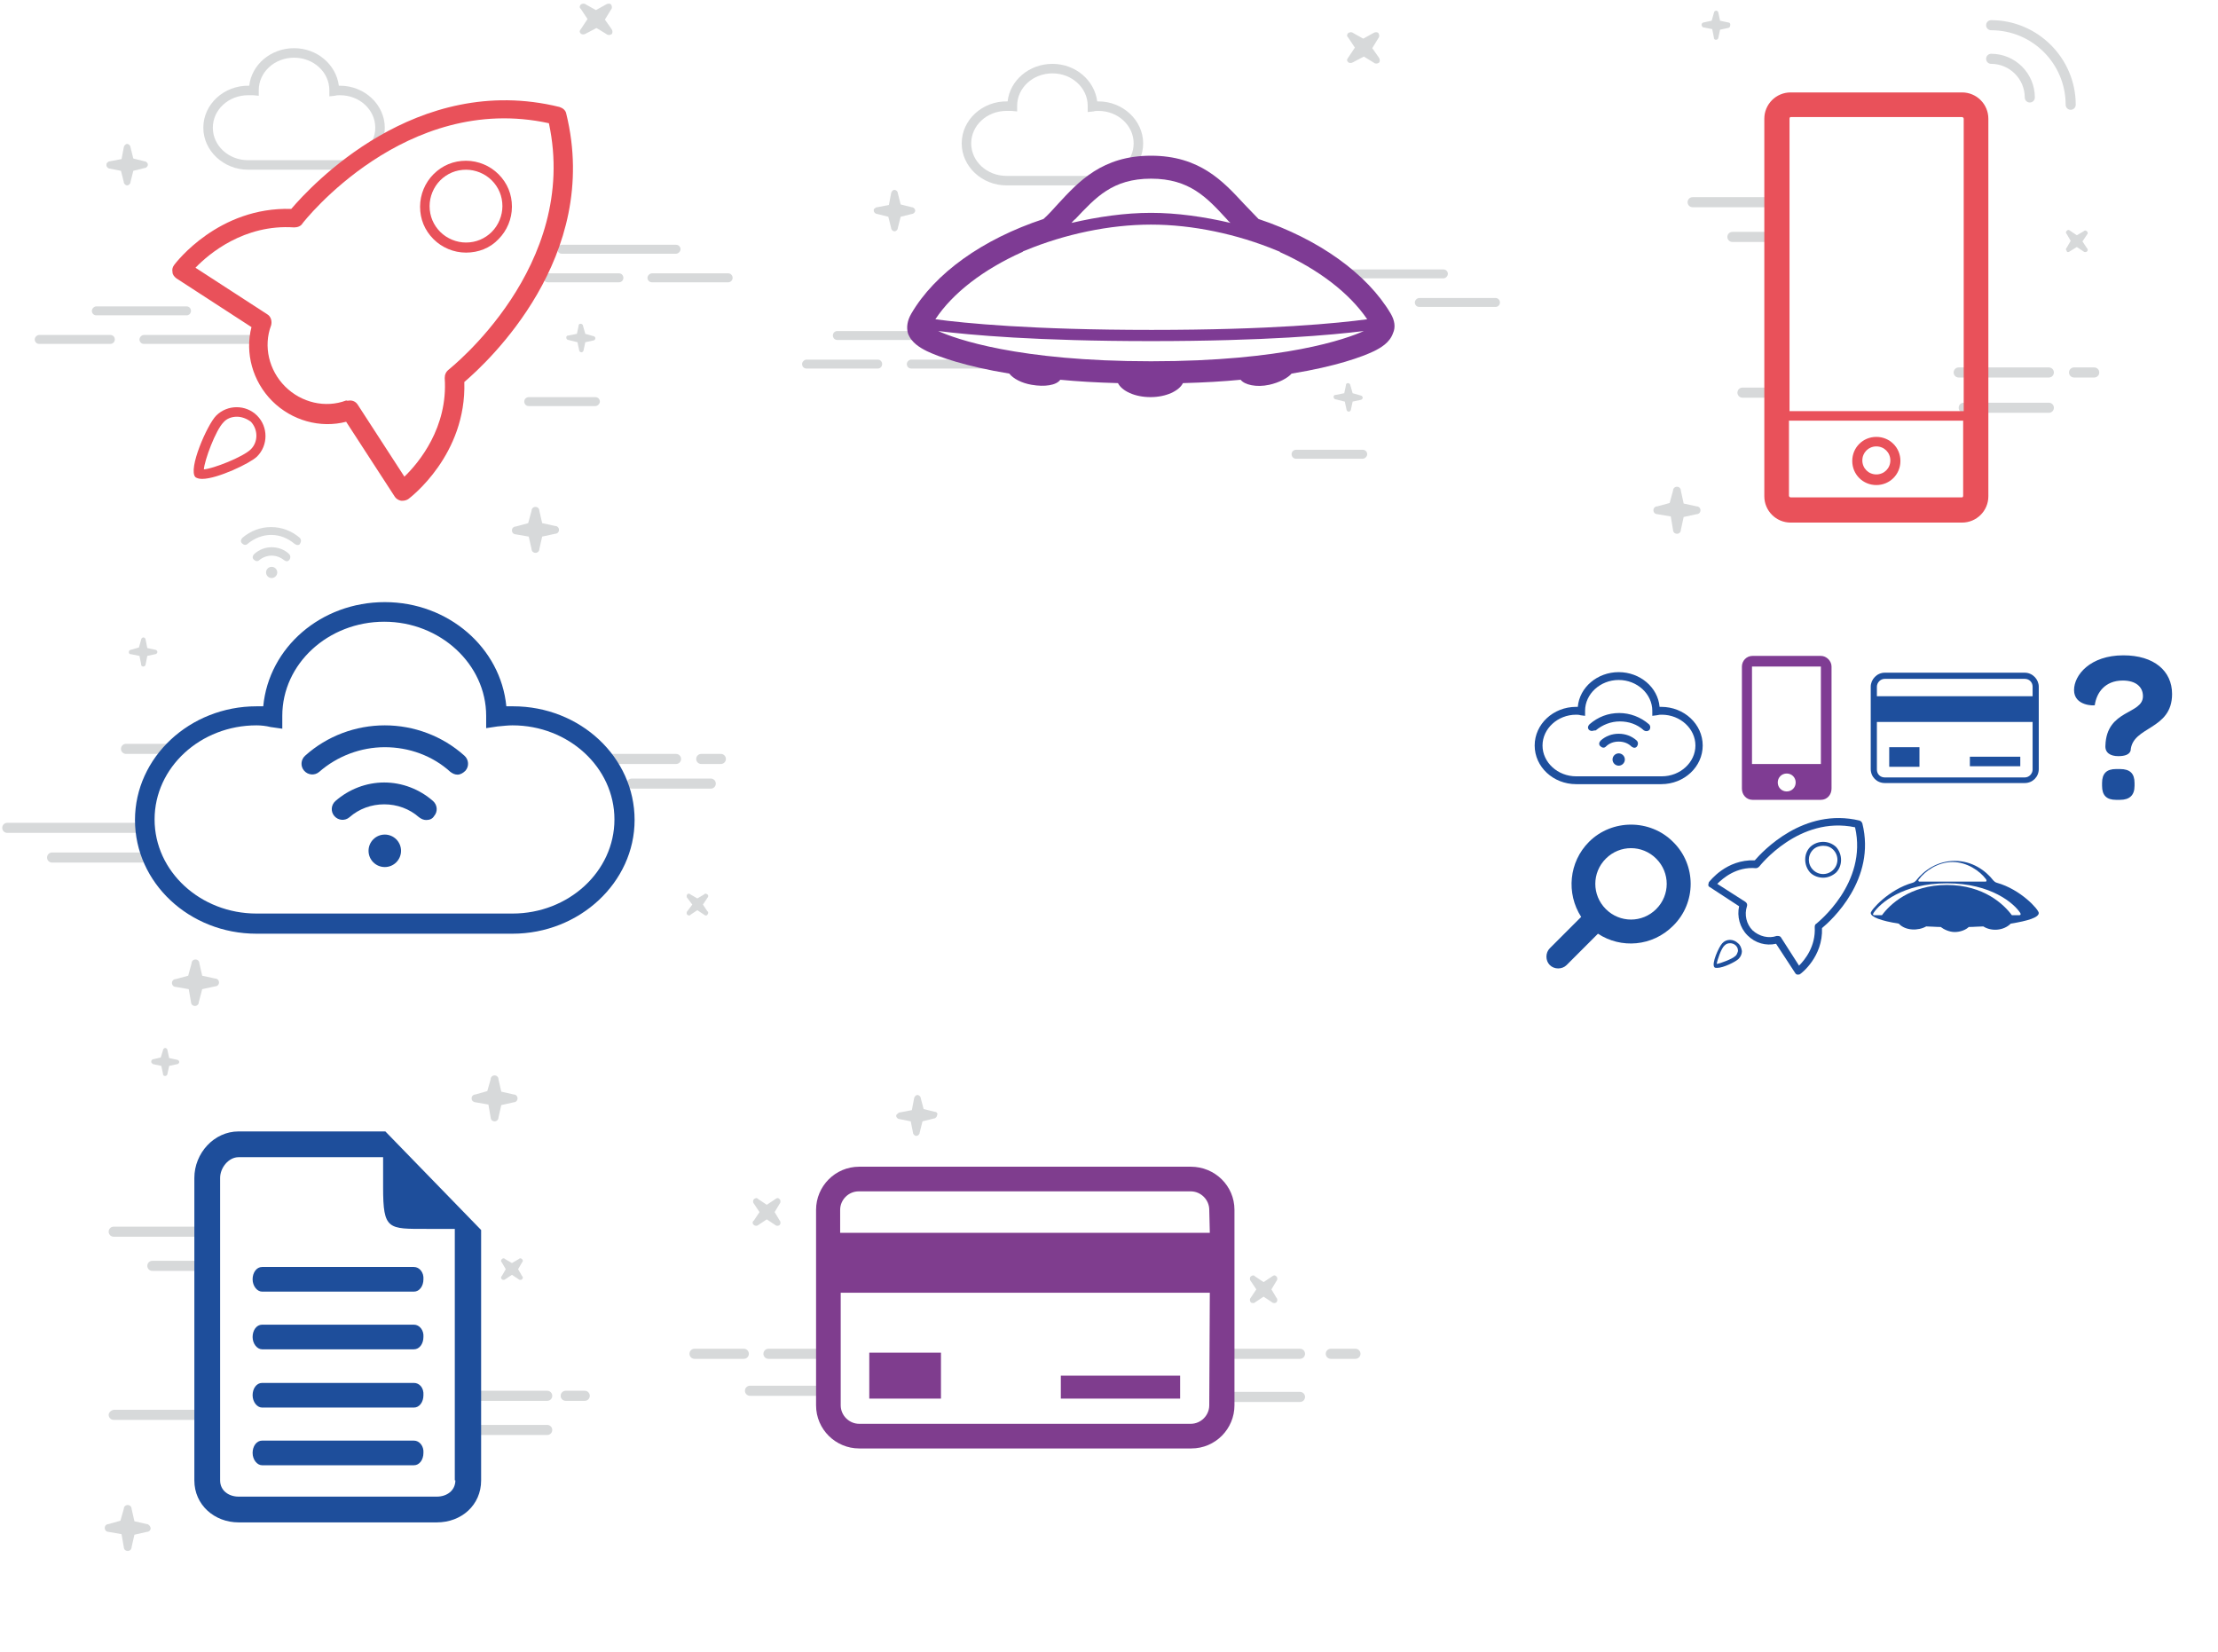 <?xml version="1.0" encoding="utf-8"?><svg width="396" height="295" viewBox="0 0 396 295" xmlns="http://www.w3.org/2000/svg" xmlns:xlink="http://www.w3.org/1999/xlink"><svg id="bills" viewBox="0 0 122 115" width="122" height="115" y="180" xmlns="http://www.w3.org/2000/svg"><style>.ast0{fill:#d7d9da}.ast1{fill:#1e4e9b}</style><path class="ast0" d="M19.4 72.6c0 .5.4.9.9.9h14.6c.5 0 .9-.4.9-.9s-.4-.9-.9-.9H20.3c-.5.1-.9.5-.9.9zM35.8 39.9c0-.5-.4-.9-.9-.9H20.3c-.5 0-.9.4-.9.9s.4.9.9.9h14.6c.5 0 .9-.4.9-.9zM27.2 45.1c-.5 0-.9.4-.9.9s.4.9.9.9h8.6c.5 0 .9-.4.9-.9s-.4-.9-.9-.9h-8.6zM97.7 74.4H83.1c-.5 0-.9.4-.9.9s.4.9.9.9h14.6c.5 0 .9-.4.9-.9s-.4-.9-.9-.9zM97.7 68.3H82.2c-.5 0-.9.4-.9.9s.4.9.9.9h15.5c.5 0 .9-.4.9-.9s-.4-.9-.9-.9zM104.4 68.3H101c-.5 0-.9.4-.9.9s.4.9.9.9h3.4c.5 0 .9-.4.9-.9s-.4-.9-.9-.9zM90.2 44.8c-.2-.2-.4-.2-.6 0s-.2.4 0 .6l.7 1.2-.7 1.2c-.2.2-.2.4 0 .6.1.1.2.1.3.1.1 0 .2 0 .3-.1l1.2-.8 1.2.8c.1.1.2.1.3.1.1 0 .2 0 .3-.1.2-.2.2-.4 0-.6l-.7-1.2.7-1.2c.2-.2.2-.4 0-.6-.2-.2-.4-.2-.6 0l-1.2.7-1.2-.7zM26.2 92.1l-2.2-.5-.5-2.2c0-.4-.3-.7-.7-.7-.4 0-.7.3-.7.7l-.6 2.1-2.1.6c-.4 0-.7.3-.7.7 0 .2.1.4.2.5s.3.2.5.2l2.3.4.4 2.3c0 .2.1.4.2.5s.3.2.5.2c.4 0 .7-.3.7-.7L24 94l2.2-.5c.4 0 .7-.3.7-.7-.1-.4-.4-.7-.7-.7zM27.4 10l1.4.3.3 1.4c0 .1 0 .2.1.3s.2.1.3.1c.2 0 .4-.2.4-.4l.3-1.4 1.4-.3c.2 0 .4-.2.4-.4s-.2-.4-.4-.4l-1.4-.3-.3-1.4c0-.2-.2-.4-.4-.4s-.4.2-.4.4l-.4 1.3-1.3.3c-.2 0-.4.2-.4.4 0 .1 0 .2.1.3.1.1.2.2.3.2zM84.9 16.8l2.3.4.4 2.3c0 .2.1.4.2.5s.3.2.5.2c.4 0 .7-.3.7-.7l.5-2.2 2.2-.5c.4 0 .7-.3.7-.7 0-.4-.3-.7-.7-.7l-2.2-.5-.5-2.2c0-.4-.3-.7-.7-.7s-.7.3-.7.7l-.6 2.1-2.1.6c-.4 0-.7.3-.7.7 0 .2.1.4.2.5.2.1.3.2.5.2z"/><path class="ast1" d="M68.8 22H42.6c-4.4 0-7.9 3.9-7.9 8.3v54c0 4.4 3.6 7.5 7.9 7.5H78c4.4 0 7.9-3.1 7.9-7.5V39.6L68.8 22zm12.5 62.3c0 1.8-1.5 2.9-3.3 2.9H42.6c-1.8 0-3.3-1.1-3.3-2.9v-54c0-1.8 1.5-3.7 3.3-3.7h25.8V32c0 7.6.9 7.4 7.8 7.4h5v44.9h.1z"/><path class="ast1" d="M73.9 66.9H46.8c-1 0-1.7 1-1.7 2.2s.8 2.2 1.7 2.2h27.1c1 0 1.7-1 1.7-2.2.1-1.3-.7-2.2-1.7-2.2zm0-10.4H46.8c-1 0-1.7 1-1.7 2.2s.8 2.2 1.7 2.2h27.1c1 0 1.7-1 1.7-2.2.1-1.2-.7-2.2-1.7-2.2zm0 20.7H46.8c-1 0-1.7 1-1.7 2.2s.8 2.2 1.7 2.2h27.1c1 0 1.7-1 1.7-2.2.1-1.2-.7-2.2-1.7-2.2zm0-31H46.8c-1 0-1.7 1-1.7 2.2s.8 2.2 1.7 2.2h27.1c1 0 1.7-1 1.7-2.2.1-1.2-.7-2.2-1.7-2.2z"/></svg><svg id="fast_small" viewBox="0 0 30 30" width="30" height="30" x="274" y="115" xmlns="http://www.w3.org/2000/svg"><style>.bst0{fill:#1e4f9d}</style><path class="bst0" d="M17.8 18.5c-.2 0-.3-.1-.5-.2-.6-.6-1.4-.9-2.3-.9s-1.7.3-2.3.9c-.3.3-.7.2-1-.1-.3-.3-.2-.7.1-1 .9-.8 2-1.2 3.2-1.2s2.3.4 3.2 1.2c.3.3.3.7.1 1-.1.2-.3.3-.5.3zm-7.6-3c-.2 0-.4-.1-.5-.2-.3-.3-.2-.7.1-1 1.5-1.3 3.3-2 5.3-2 1.9 0 3.8.7 5.3 2 .3.3.3.7.1 1-.3.3-.7.3-1 .1-1.2-1.1-2.7-1.6-4.3-1.6s-3.1.6-4.3 1.6c-.4 0-.5.1-.7.1zm5.9 5.1c0 .6-.5 1.1-1.1 1.1s-1.1-.5-1.1-1.1.5-1.1 1.1-1.1 1.1.5 1.1 1.1m6.5 4.4H7.4C3.3 25 0 21.9 0 18.1s3.3-6.9 7.4-6.9h.3C8 7.7 11.2 5 15 5s7 2.7 7.3 6.2h.3c4.1 0 7.4 3.1 7.4 6.9S26.7 25 22.6 25zM7.4 12.6c-3.3 0-6 2.5-6 5.5s2.7 5.5 6 5.5h15.3c3.3 0 6-2.5 6-5.5s-2.7-5.5-6-5.5c-.3 0-.5 0-.9.1l-.8.1v-.9c0-3-2.7-5.5-6-5.5s-6 2.5-6 5.5v.9l-.8-.1c-.3-.1-.6-.1-.8-.1z"/></svg><svg id="faster" viewBox="0 0 137 90" width="137" height="90" xmlns="http://www.w3.org/2000/svg"><style>.cst0{opacity:.2}.cst1{fill:#394348}.st2{fill:none;stroke:#394348;stroke-width:2;stroke-linecap:round;stroke-miterlimit:10}.cst3{fill:#e9515a}</style><g class="cst0"><path class="cst1" d="M120.7 45.3h-20.4c-.5 0-.8-.4-.8-.8s.4-.8.8-.8h20.4c.5 0 .8.4.8.8s-.4.8-.8.8z"/></g><g class="cst0"><path class="cst1" d="M110.5 50.4H97.8c-.5 0-.8-.4-.8-.8s.4-.8.8-.8h12.7c.5 0 .8.4.8.8s-.3.8-.8.8z"/></g><g class="cst0"><path class="cst1" d="M130 50.4h-13.6c-.5 0-.8-.4-.8-.8s.4-.8.8-.8H130c.5 0 .8.4.8.8s-.3.8-.8.8z"/></g><g class="cst0"><path class="cst1" d="M19.7 61.4H7c-.5 0-.8-.4-.8-.8s.4-.8.8-.8h12.7c.5 0 .8.4.8.8s-.3.8-.8.8z"/></g><g class="cst0"><path class="cst1" d="M46 61.4H25.7c-.5 0-.8-.4-.8-.8s.4-.8.8-.8H46c.5 0 .8.4.8.8s-.3.8-.8.8z"/></g><g class="cst0"><path class="cst1" d="M33.3 56.3H17.2c-.5 0-.8-.4-.8-.8s.4-.8.8-.8h16.1c.5 0 .8.4.8.8s-.3.8-.8.8z"/></g><g id="cXMLID_9_" class="cst0"><path class="cst1" d="M60.7 30.3H44.3c-4.4 0-8-3.4-8-7.5 0-4.2 3.7-7.6 8.2-7.5.4-3.7 3.8-6.7 8-6.7 4.1 0 7.5 2.9 8 6.7h.2c4.4 0 8 3.4 8 7.5s-3.6 7.5-8 7.5zM44.3 17c-3.5 0-6.3 2.6-6.3 5.8s2.8 5.8 6.3 5.8h16.4c3.5 0 6.3-2.6 6.3-5.8S64.2 17 60.7 17c-.3 0-.6 0-.9.1l-1 .1v-1.1c0-3.2-2.8-5.8-6.3-5.8s-6.3 2.6-6.3 5.8v1l-1-.1h-.9z"/></g><path class="cst3" d="M71.9 89.4h-.3c-.5-.1-.9-.4-1.1-.7l-8.7-13.4c-4.6 1.2-9.7-.2-13.2-3.7s-4.9-8.6-3.7-13.2l-13.4-8.7c-.4-.3-.7-.7-.7-1.1-.1-.5 0-.9.3-1.3S39 36.9 52 37.3c3.5-4.1 22.3-24.5 47.9-18.2.6.2 1.1.6 1.2 1.2 6.3 25.6-14.1 44.4-18.2 47.9.4 13-9.6 20.6-10 20.9-.3.2-.7.3-1 .3zm-9.4-17.9c.6 0 1.1.3 1.4.8l8.3 12.8c2.6-2.5 7.8-8.8 7.2-17.6 0-.6.2-1.1.7-1.5.2-.2 23.4-18.4 17.9-44-25.6-5.6-43.8 17.6-44 17.9-.3.5-.9.7-1.5.7-8.9-.6-15.2 4.7-17.6 7.2l12.8 8.3c.7.4.9 1.3.7 2-1.4 3.7-.4 8 2.5 10.9 2.9 2.9 7.2 3.9 10.9 2.5.3.1.5 0 .7 0z" id="cXMLID_13_"/><path class="cst3" d="M36.1 85.5c-.5 0-.9-.1-1.2-.3-1.4-1.4 2.1-9.4 3.7-11 2-2 5.3-2 7.3 0s2 5.3 0 7.3c-1.2 1.2-7.1 4-9.8 4zm6.2-11.1c-.9 0-1.8.3-2.4 1-1.4 1.4-3.4 6.8-3.5 8.4 1.6-.1 7-2.2 8.4-3.6 1.3-1.3 1.3-3.5 0-4.9-.8-.6-1.7-.9-2.5-.9zm-6.4 9.4z" id="cXMLID_12_"/><path class="cst3" d="M83.2 45.1c-2.2 0-4.3-.9-5.8-2.4-1.6-1.6-2.4-3.6-2.4-5.8 0-2.2.9-4.3 2.4-5.8 1.6-1.6 3.6-2.4 5.8-2.4 2.2 0 4.3.9 5.8 2.4 1.6 1.6 2.4 3.6 2.4 5.8 0 2.2-.9 4.3-2.4 5.8-1.5 1.6-3.6 2.4-5.8 2.4zm0-14.8c-1.8 0-3.4.7-4.6 1.9-1.2 1.2-1.9 2.9-1.9 4.6 0 1.8.7 3.4 1.9 4.6 1.2 1.2 2.9 1.9 4.6 1.9 1.8 0 3.4-.7 4.6-1.9 1.2-1.2 1.9-2.9 1.9-4.6 0-1.8-.7-3.4-1.9-4.6-1.2-1.2-2.9-1.9-4.6-1.9z" id="cXMLID_11_"/><g class="cst0"><path class="cst1" d="M106.3 72.5H94.4c-.5 0-.8-.4-.8-.8 0-.5.4-.8.8-.8h11.9c.5 0 .8.4.8.8s-.4.8-.8.8z"/></g><g class="cst0"><path class="cst1" d="M106.5 5l1.8 1.1c.2.2.6.2.9 0 .2-.2.2-.6 0-.9L108 3.5l1.1-1.8c.2-.2.2-.6 0-.9-.2-.2-.6-.2-.9 0l-1.8 1-1.8-1c-.2-.2-.6-.2-.9 0-.1.1-.2.3-.2.4 0 .2.1.3.2.4l1.2 1.8-1.2 1.8c-.1.1-.2.3-.2.4 0 .2.1.3.2.4.2.2.6.2.9 0l1.9-1z"/></g><g class="cst0"><path class="cst1" d="M21.6 30.5l.5 2c0 .3.3.6.6.6s.6-.3.6-.6l.5-2 2-.5c.3 0 .6-.3.6-.6s-.3-.6-.6-.6l-2-.5-.5-2c0-.3-.3-.6-.6-.6-.2 0-.3.1-.4.2-.1.1-.2.3-.2.4l-.4 2.1-2.1.4c-.2 0-.3.1-.4.2-.2.1-.2.3-.2.5 0 .3.3.6.6.6l2 .4z"/></g><g class="cst0"><path class="cst1" d="M103.1 61.1l.3 1.4c0 .2.2.4.4.4s.4-.2.4-.4l.3-1.4 1.4-.3c.2 0 .4-.2.4-.4s-.2-.4-.4-.4l-1.4-.4-.4-1.4c0-.2-.2-.4-.4-.4-.1 0-.2 0-.3.1-.1.1-.1.2-.1.3l-.3 1.4-1.5.3c-.1 0-.2 0-.3.1s-.1.2-.1.3c0 .2.2.4.4.4l1.6.4z"/></g></svg><svg id="faster_small" viewBox="0 0 30 30" width="30" height="30" x="304" y="145" xmlns="http://www.w3.org/2000/svg"><style>.dst0{fill:#1e4f9d}</style><path class="dst0" d="M28.5 2c-.1-.2-.2-.4-.5-.5C18-.9 10.7 7 9.3 8.6c-5.1-.2-8 3.7-8.2 3.9 0 .1-.1.3-.1.5s.1.3.3.4l5.2 3.4c-.4 1.8.1 3.8 1.5 5.2s3.3 1.9 5.1 1.5l3.4 5.2c.1.2.3.3.4.3h.1c.1 0 .3 0 .4-.1.2-.1 4.1-3.1 3.9-8.2C23 19.3 31 12 28.5 2zm-8.2 17.9c-.2.1-.3.3-.3.6.2 3.5-1.8 5.9-2.8 6.9l-3.2-5c-.1-.2-.3-.3-.6-.3h-.2c-1.4.5-3.1.1-4.3-1-1.1-1.1-1.5-2.8-1-4.3.1-.3 0-.6-.3-.8l-5-3.2c1-1 3.4-3.1 6.9-2.8.2 0 .4-.1.6-.3.1-.1 7.1-9.1 17.1-7 2.3 10-6.8 17.1-6.9 17.2zm-14 3.5c-.8-.8-2.1-.8-2.8 0-.6.6-2 3.7-1.4 4.3.1.1.2.1.5.1 1.1 0 3.3-1.1 3.8-1.6.4-.4.6-.9.6-1.4-.1-.6-.3-1.1-.7-1.4zm-.5 2.3c-.5.5-2.6 1.3-3.3 1.4.1-.7.8-2.8 1.4-3.3.3-.3.6-.4 1-.4.3 0 .7.1 1 .4s.4.6.4 1c-.1.3-.2.7-.5.9zM19.2 6.2c-1.2 1.2-1.2 3.3 0 4.6.6.6 1.5.9 2.3.9s1.6-.3 2.3-.9c1.2-1.2 1.2-3.3 0-4.6-1.3-1.2-3.3-1.2-4.6 0zm4.1 4.1c-1 1-2.6 1-3.6 0s-1-2.6 0-3.6c.5-.5 1.2-.7 1.8-.7.7 0 1.3.2 1.8.7 1 1 1 2.6 0 3.6z"/></svg><svg id="fibre" viewBox="0 0 137 90" width="137" height="90" y="90" xmlns="http://www.w3.org/2000/svg"><style>.est0{fill:#d7d9da}.est1{fill:#1e4e9b}</style><path class="est0" d="M22.6 43.7h7M29.6 44.6h-7.1c-.5 0-.9-.4-.9-.9s.4-.9.9-.9h7.1c.5 0 .9.4.9.9s-.4.9-.9.9zM26.1 57.8H1.3M26.1 58.7H1.3c-.5 0-.9-.4-.9-.9s.4-.9.9-.9h24.8c.5 0 .9.4.9.9s-.4.9-.9.9zM128.7 45.5h-3.6M128.7 46.4h-3.5c-.5 0-.9-.4-.9-.9s.4-.9.9-.9h3.5c.5 0 .9.4.9.9s-.4.9-.9.9zM9.3 63.1h16.8M26.1 64H9.3c-.5 0-.9-.4-.9-.9s.4-.9.9-.9h16.8c.5 0 .9.4.9.9s-.4.9-.9.9zM120.7 45.5h-12.4M120.7 46.4h-12.4c-.5 0-.9-.4-.9-.9s.4-.9.9-.9h12.4c.5 0 .9.4.9.9s-.4.9-.9.9zM126.9 49.9h-14.1M126.9 50.8h-14.1c-.5 0-.9-.4-.9-.9s.4-.9.9-.9h14.1c.5 0 .9.4.9.9s-.4.9-.9.9z"/><path class="est1" d="M91.5 76.7H45.8c-12 0-21.7-9.1-21.7-20.3 0-11.2 9.8-20.3 21.7-20.3H47c1-10.5 10.3-18.6 21.7-18.6 11.4 0 20.7 8.2 21.7 18.6h1.2c12 0 21.7 9.1 21.7 20.3 0 11.1-9.8 20.3-21.8 20.3zM45.8 39.5c-10 0-18.2 7.5-18.2 16.8s8.2 16.8 18.2 16.8h45.7c10 0 18.2-7.5 18.2-16.8s-8.2-16.8-18.2-16.8c-.8 0-1.6.1-2.7.2l-2 .3v-2-.2c0-9.2-8.2-16.8-18.2-16.8s-18.2 7.5-18.2 16.8V40.1l-2.1-.3c-.8-.2-1.7-.3-2.5-.3z" id="eXMLID_76_"/><path class="est1" d="M81.7 48.3c-.5 0-.9-.2-1.3-.5-3.2-2.9-7.4-4.4-11.7-4.4-4.3 0-8.5 1.6-11.7 4.4-.8.7-2 .6-2.7-.2-.7-.8-.6-2 .2-2.7 3.9-3.5 9-5.4 14.2-5.4 5.2 0 10.3 1.9 14.2 5.4.8.7.9 1.9.2 2.7-.4.4-.9.7-1.4.7z" id="eXMLID_75_"/><path class="est1" d="M76.1 56.4c-.5 0-.9-.2-1.3-.5-1.7-1.5-3.9-2.3-6.2-2.3s-4.5.8-6.2 2.3c-.8.7-2 .6-2.7-.2-.7-.8-.6-2 .2-2.7 2.4-2.1 5.5-3.3 8.7-3.3s6.3 1.2 8.7 3.3c.8.7.9 1.9.2 2.7-.3.5-.8.7-1.4.7z" id="eXMLID_74_"/><ellipse class="est1" cx="68.7" cy="61.9" rx="2.9" ry="2.9" id="eXMLID_73_"/><path class="est0" d="M26.3 27.1l1.4-.3c.2 0 .4-.2.4-.4s-.2-.4-.4-.4l-1.4-.3-.3-1.5c0-.2-.2-.4-.4-.4s-.4.2-.4.4l-.4 1.4-1.4.4c-.2 0-.4.2-.4.4 0 .1 0 .2.1.3.1.1.2.1.3.1l1.5.3.3 1.5c0 .1 0 .2.1.3.1.1.2.1.3.1.2 0 .4-.2.4-.4l.3-1.5z"/><g><path class="est0" d="M124.5 72.5l1.2.8c.2.2.5.2.6 0 .2-.2.2-.5 0-.6l-.8-1.2.8-1.2c.2-.2.2-.5 0-.6-.2-.2-.5-.2-.6 0l-1.2.7-1.2-.7c-.2-.2-.5-.2-.6 0-.1.1-.1.2-.1.3 0 .1 0 .2.1.3l.9 1.2-.9 1.2c-.1.1-.1.2-.1.3 0 .1 0 .2.1.3.2.2.5.2.6 0l1.2-.8z"/></g><g><path class="est0" d="M96.8 5.8l2.3-.5c.4 0 .7-.3.7-.7 0-.4-.3-.7-.7-.7l-2.3-.5-.5-2.2c0-.4-.3-.7-.7-.7-.4 0-.7.3-.7.7l-.6 2.2-2.2.6c-.4 0-.7.3-.7.7 0 .2.1.4.2.5.1.1.3.2.5.2l2.3.4.5 2.2c0 .2.1.4.2.5.1.1.3.2.5.2.4 0 .7-.3.7-.7l.5-2.2z"/></g><g><path class="est0" d="M36.1 86.6l2.3-.5c.4 0 .7-.3.7-.7 0-.4-.3-.7-.7-.7l-2.3-.5-.5-2.2c0-.4-.3-.7-.7-.7-.4 0-.7.3-.7.7l-.6 2.2-2.2.6c-.4 0-.7.3-.7.7 0 .2.1.4.2.5s.3.2.5.2l2.3.4.4 2.3c0 .2.1.4.2.5.1.1.3.2.5.2.4 0 .7-.3.7-.7l.6-2.3z"/></g><g id="eXMLID_72_"><path class="est0" d="M53.1 7.3c-.2 0-.3-.1-.5-.2-1.2-1-2.6-1.6-4.2-1.6-1.5 0-3 .6-4.2 1.6-.3.3-.7.2-1-.1-.3-.3-.2-.7.1-1 1.4-1.2 3.2-1.9 5.1-1.9s3.7.7 5.1 1.9c.3.3.3.7.1 1-.1.3-.3.3-.5.3z"/></g><g id="eXMLID_71_"><path class="est0" d="M51.2 10.2c-.2 0-.3-.1-.5-.2-.6-.5-1.4-.8-2.2-.8s-1.6.3-2.2.8c-.3.3-.7.2-1-.1-.3-.3-.2-.7.1-1 .9-.8 2-1.2 3.1-1.2s2.3.4 3.1 1.2c.3.3.3.7.1 1-.2.3-.4.3-.5.3z"/></g><g id="eXMLID_70_"><ellipse class="est0" cx="48.5" cy="12.2" rx="1" ry="1"/></g></svg><svg id="help_small" viewBox="0 0 30 30" width="30" height="30" x="364" y="115" xmlns="http://www.w3.org/2000/svg"><style>.fst0{fill:#1e4f9d}</style><path class="fst0" d="M17.1 25.3c0 1.7-.9 2.5-2.6 2.5h-.7c-1.7 0-2.5-.8-2.5-2.5v-.5c0-1.7.8-2.5 2.5-2.5h.7c1.8 0 2.6.8 2.6 2.5v.5zm-.7-6.3c-.2.7-1 1-2.2 1-1.4 0-2.4-.6-2.3-1.9.2-6.5 6.7-5.5 6.7-8.8 0-1.7-1.3-2.8-3.6-2.8-3.2 0-4.7 2.2-5 4.4 0 .1-3.7.2-3.7-2.7C6.3 5.5 9.2 2 15.1 2c5.5 0 8.7 2.8 8.7 6.9 0 6.5-7.1 5.7-7.4 10.1z"/></svg><svg id="mobile" viewBox="0 0 122 115" width="122" height="115" x="274" xmlns="http://www.w3.org/2000/svg"><style>.gst0{fill:#d7d9da}.gst1{fill:#e9515a}</style><path class="gst0" d="M43.3 70.1c0-.5-.4-.9-.9-.9h-5.3c-.5 0-.9.4-.9.9s.4.9.9.9h5.2c.6 0 1-.4 1-.9zM28.2 37h15.2c.5 0 .9-.4.9-.9s-.4-.9-.9-.9H28.2c-.5 0-.9.4-.9.9s.4.9.9.9zM45.2 42.3c0-.5-.4-.9-.9-.9h-9c-.5 0-.9.4-.9.9s.4.9.9.9h9c.5 0 .9-.4.9-.9zM91.8 71.9H76.6c-.5 0-.9.4-.9.9s.4.9.9.9h15.2c.5 0 .9-.4.9-.9s-.4-.9-.9-.9zM91.8 65.6H75.7c-.5 0-.9.4-.9.9s.4.9.9.9h16.1c.5 0 .9-.4.9-.9s-.4-.9-.9-.9zM99.9 65.6h-3.6c-.5 0-.9.4-.9.9s.4.9.9.9h3.6c.5 0 .9-.4.9-.9s-.4-.9-.9-.9zM96.8 44.1l1.2.8c.1.1.2.1.3.1.1 0 .2 0 .3-.1.2-.2.2-.4 0-.6l-.8-1.2.8-1.2c.2-.2.2-.4 0-.6-.2-.2-.4-.2-.6 0l-1.2.7-1.2-.8c-.2-.2-.4-.2-.6 0s-.2.4 0 .6l.7 1.2-.7 1.2c-.2.2-.2.4 0 .6 0 .2.1.2.2.2s.2 0 .3-.1l1.3-.8zM28.9 90.4l-2.3-.5-.5-2.3c0-.4-.3-.7-.7-.7-.4 0-.7.3-.7.7l-.6 2.2-2.2.6c-.4 0-.7.3-.7.7 0 .2.1.4.2.5s.3.2.5.2l2.4.4.4 2.4c0 .2.1.4.2.5s.3.2.5.2c.4 0 .7-.3.7-.7l.5-2.3 2.3-.5c.4 0 .7-.3.7-.7 0-.4-.3-.7-.7-.7zM81.5 11.4c3.3 0 6 2.7 6 6 0 .5.4.9.9.9s.9-.4.9-.9c0-4.3-3.5-7.8-7.8-7.8-.5 0-.9.4-.9.9s.4.9.9.9z"/><path class="gst0" d="M81.5 5.4c7.4 0 13.3 6 13.3 13.3 0 .5.4.9.9.9s.9-.4.9-.9c0-8.3-6.8-15.1-15.1-15.1-.5 0-.9.4-.9.9s.4.9.9.9zM30.2 4.9l1.5.3.3 1.5c0 .1 0 .2.1.3.1.1.2.1.3.1.2 0 .4-.2.4-.4l.3-1.4 1.4-.3c.2 0 .4-.2.4-.4.1-.4-.1-.6-.4-.6l-1.4-.3-.3-1.4c0-.2-.2-.4-.4-.4s-.4.2-.4.4l-.4 1.4-1.4.3c-.2 0-.4.2-.4.4 0 .1 0 .2.1.3.1.2.2.2.3.2z"/><path class="gst1" d="M61 78c-2.4 0-4.3 1.9-4.3 4.3s1.9 4.3 4.3 4.3 4.3-1.9 4.3-4.3S63.4 78 61 78zm0 6.7c-1.4 0-2.5-1.1-2.5-2.5s1.1-2.5 2.5-2.5 2.5 1.1 2.5 2.5-1.1 2.5-2.5 2.5z"/><path class="gst1" d="M76.3 16.5H45.7c-2.6 0-4.7 2.1-4.7 4.7v67.4c0 2.6 2.1 4.7 4.7 4.7h30.6c2.6 0 4.7-2.1 4.7-4.7V21.2c0-2.6-2.1-4.7-4.7-4.7zm-30.6 4.4h30.6c.1 0 .3.1.3.3v52.2H45.5V21.2c0-.2.1-.3.2-.3zm30.6 67.9H45.7c-.1 0-.3-.1-.3-.3V75.1h31.1v13.4c0 .2-.1.3-.2.3z"/></svg><svg id="mobile_small" viewBox="0 0 30 30" width="30" height="30" x="304" y="115" xmlns="http://www.w3.org/2000/svg"><style>.hst0{fill:#7f3c93}</style><g id="hLayer_1_1_"><path id="hXMLID_11_" class="hst0" d="M21.1 2.1H8.9C7.8 2.1 7 3 7 4v21.8c0 1.1.8 2 1.9 2h12.2c1.1 0 1.9-.9 1.9-2V4c0-1-.9-1.9-1.9-1.9zM15 26.3c-.9 0-1.6-.7-1.6-1.6s.7-1.6 1.6-1.6c.9 0 1.6.7 1.6 1.6 0 .9-.7 1.6-1.6 1.6zm6.2-4.9H8.8V4h12.3v17.4h.1z"/></g></svg><svg id="payment_small" viewBox="0 0 30 30" width="30" height="30" x="334" y="115" xmlns="http://www.w3.org/2000/svg"><style>.ist0{fill:#1e4f9d}</style><g id="iXMLID_12_"><path id="iXMLID_7_" class="ist0" d="M3.3 18.4h5.4v3.5H3.3z"/><path id="iXMLID_6_" class="ist0" d="M17.7 20.1h9v1.7h-9z"/><path id="iXMLID_13_" class="ist0" d="M27.5 5.1h-25C1.1 5.1 0 6.3 0 7.6v14.7c0 1.4 1.1 2.5 2.5 2.5h25c1.4 0 2.5-1.1 2.5-2.5V7.6c0-1.3-1.1-2.5-2.5-2.5zm-25 1.1h25c.8 0 1.4.6 1.4 1.4v1.7H1.1V7.6c0-.7.6-1.4 1.4-1.4zm25 17.6h-25c-.8 0-1.4-.6-1.4-1.4v-8.5h27.8v8.5c0 .7-.6 1.4-1.4 1.4z"/></g></svg><svg id="payments" viewBox="0 0 122 115" width="122" height="115" x="122" y="180" xmlns="http://www.w3.org/2000/svg"><style>.jst0{fill:#d7d9da}.jst1{fill:#7f3d8e}</style><path class="jst0" d="M26.2 60.8h-11c-.5 0-.9.4-.9.9s.4.9.9.9h11c.5 0 .9-.4.9-.9s-.3-.9-.9-.9zM110.1 68.5H97.3c-.5 0-.9.4-.9.9s.4.9.9.9h12.8c.5 0 .9-.4.9-.9s-.4-.9-.9-.9zM110.1 60.8H96.2c-.5 0-.9.4-.9.9s.4.9.9.9h13.9c.5 0 .9-.4.9-.9s-.4-.9-.9-.9zM120 60.8h-4.4c-.5 0-.9.4-.9.9s.4.9.9.9h4.4c.5 0 .9-.4.9-.9s-.4-.9-.9-.9zM11.7 61.7c0-.5-.4-.9-.9-.9H2c-.5 0-.9.4-.9.9s.4.9.9.9h8.8c.5 0 .9-.4.9-.9zM26.2 67.4H11.9c-.5 0-.9.4-.9.9s.4.9.9.9h14.3c.5 0 .9-.4.9-.9.1-.5-.3-.9-.9-.9zM44.9 18.5l-2-.5-.5-1.9c0-.3-.3-.6-.6-.6-.2 0-.3.1-.4.2-.1.1-.2.3-.2.4l-.4 2.1-2.1.4c-.2 0-.3.1-.4.2s-.3.2-.3.4c0 .3.3.6.6.6l2 .4.4 2c0 .3.3.6.6.6s.6-.3.6-.6l.5-2 2-.5c.3 0 .6-.3.6-.6.2-.3-.1-.6-.4-.6zM12.6 38.7c.2.2.6.2.8 0l1.5-1 1.5 1c.2.2.6.2.8 0 .2-.2.2-.6 0-.8l-.9-1.5.9-1.5c.2-.2.2-.6 0-.8-.1-.1-.2-.2-.4-.2-.1 0-.3.1-.4.2l-1.5 1-1.5-1c-.1-.1-.2-.2-.4-.2-.1 0-.3.1-.4.2-.2.2-.2.6 0 .8l1 1.5-1 1.5c-.3.2-.3.6 0 .8zM101.3 52.5c.2.2.6.2.8 0l1.5-1 1.5 1c.2.2.6.2.8 0 .2-.2.2-.6 0-.8l-.9-1.5.9-1.5c.2-.2.2-.6 0-.8-.1-.1-.2-.2-.4-.2-.1 0-.3.1-.4.2l-1.5 1-1.5-1c-.1-.1-.2-.2-.4-.2-.1 0-.3.1-.4.2-.2.2-.2.6 0 .8l1 1.5-1 1.5c-.2.2-.2.5 0 .8z"/><g><path class="jst1" d="M33.2 61.5H46v8.2H33.2zM67.4 65.6h21.3v4.1H67.4z"/><path class="jst1" d="M90.6 28.3H31.4c-4.3 0-7.7 3.5-7.7 7.7v34.9c0 4.3 3.5 7.7 7.7 7.7h59.3c4.3 0 7.7-3.5 7.7-7.7V36c0-4.3-3.5-7.7-7.8-7.7zm3.3 42.6c0 1.8-1.5 3.3-3.3 3.3H31.4c-1.8 0-3.3-1.5-3.3-3.3V50.8H94l-.1 20.1zm.1-30.8H28V36c0-1.8 1.5-3.3 3.3-3.3h59.3c1.8 0 3.3 1.5 3.3 3.3l.1 4.1z"/></g></svg><svg id="search_small" viewBox="0 0 30 30" width="30" height="30" x="274" y="145" xmlns="http://www.w3.org/2000/svg"><style>.kst0{fill:#1e4f9d}</style><path id="kXMLID_10_" class="kst0" d="M24.7 5.3c-4.1-4.1-10.9-4.1-15 0-3.6 3.6-4.1 9.2-1.4 13.4l-5.6 5.6c-.8.8-.8 2.2 0 3s2.2.8 3 0l5.6-5.6c4.1 2.7 9.7 2.3 13.4-1.4 4.2-4.1 4.2-10.9 0-15zm-3 12c-2.5 2.5-6.5 2.5-9 0s-2.5-6.5 0-9 6.5-2.5 9 0 2.5 6.5 0 9z"/></svg><svg id="ufo" viewBox="0 0 137 90" width="137" height="90" x="137" xmlns="http://www.w3.org/2000/svg"><style>.lst0{opacity:.2}.lst1{fill:#394348}.st2{fill:none;stroke:#394348;stroke-width:2;stroke-linecap:round;stroke-miterlimit:10}.lst3{fill:#7e3b94}</style><g class="lst0"><path class="lst1" d="M120.7 49.7h-20.4c-.5 0-.8-.4-.8-.8 0-.5.4-.8.8-.8h20.4c.5 0 .8.4.8.8s-.4.8-.8.8z"/></g><g class="lst0"><path class="lst1" d="M130 54.8h-13.6c-.5 0-.8-.4-.8-.8s.4-.8.8-.8H130c.5 0 .8.4.8.8s-.3.8-.8.8z"/></g><g class="lst0"><path class="lst1" d="M19.7 65.8H7c-.5 0-.8-.4-.8-.8s.4-.8.8-.8h12.7c.5 0 .8.4.8.8s-.3.8-.8.8z"/></g><g class="lst0"><path class="lst1" d="M46 65.8H25.7c-.5 0-.8-.4-.8-.8s.4-.8.8-.8H46c.5 0 .8.4.8.8s-.3.8-.8.8z"/></g><g class="lst0"><path class="lst1" d="M28.6 60.7H12.5c-.5 0-.8-.4-.8-.8 0-.5.4-.8.8-.8h16.1c.5 0 .8.4.8.8.1.5-.3.8-.8.8z"/></g><g id="lXMLID_9_" class="lst0"><path class="lst1" d="M59.1 33.1H42.7c-4.4 0-8-3.4-8-7.5 0-4.2 3.7-7.6 8.2-7.5.4-3.7 3.8-6.7 8-6.7 4.1 0 7.5 2.9 8 6.7h.2c4.4 0 8 3.4 8 7.5s-3.6 7.5-8 7.5zM42.7 19.8c-3.5 0-6.3 2.6-6.3 5.8s2.8 5.8 6.3 5.8h16.4c3.5 0 6.3-2.6 6.3-5.8s-2.8-5.8-6.3-5.8c-.3 0-.6 0-.9.1l-1 .1v-1.1c0-3.2-2.8-5.8-6.3-5.8s-6.3 2.6-6.3 5.8v1l-1-.1h-.9z"/></g><g class="lst0"><path class="lst1" d="M106.3 81.9H94.4c-.5 0-.8-.4-.8-.8 0-.5.4-.8.8-.8h11.9c.5 0 .8.4.8.8s-.4.8-.8.8z"/></g><g class="lst0"><path class="lst1" d="M106.5 10.1l1.8 1.1c.2.2.6.2.9 0 .2-.2.2-.6 0-.9L108 8.6l1.1-1.8c.2-.2.2-.6 0-.9-.2-.2-.6-.2-.9 0l-1.8 1-1.8-1c-.2-.2-.6-.2-.9 0-.1.1-.2.3-.2.4 0 .2.1.3.2.4l1.2 1.8-1.2 1.8c-.1.1-.2.3-.2.4 0 .2.1.3.2.4.2.2.6.2.9 0l1.9-1z"/></g><g class="lst0"><path class="lst1" d="M21.6 38.7l.5 2c0 .3.3.6.6.6s.6-.3.6-.6l.5-2 2-.5c.3 0 .6-.3.6-.6s-.3-.6-.6-.6l-2-.5-.5-2c0-.3-.3-.6-.6-.6-.2 0-.3.1-.4.2-.1.1-.2.3-.2.4l-.4 2.1-2.1.4c-.2 0-.3.1-.4.2-.2.1-.2.2-.2.4 0 .3.3.6.6.6l2 .5z"/></g><g class="lst0"><path class="lst1" d="M103.1 71.7l.3 1.4c0 .2.2.4.4.4s.4-.2.4-.4l.3-1.4 1.4-.3c.2 0 .4-.2.4-.4s-.2-.4-.4-.4l-1.4-.4-.4-1.4c0-.2-.2-.4-.4-.4-.1 0-.2 0-.3.1-.1.1-.1.2-.1.3l-.3 1.4-1.5.3c-.1 0-.2 0-.3.1s-.1.2-.1.3c0 .2.2.4.4.4l1.6.4z"/></g><path class="lst3" d="M111.3 56c-4.2-7.1-12.8-13.3-23.6-16.9-.9-.9-1.7-1.8-2.6-2.7-3.7-4-7.9-8.6-16.6-8.6s-12.9 4.6-16.6 8.6c-.9 1-1.7 1.9-2.6 2.7-10.9 3.6-19.4 9.7-23.6 16.9-.7 1.2-.9 2.4-.6 3.5.6 1.7 2.2 2.6 3.4 3.2 2.1 1 6.8 2.7 14.7 4 .7.9 2.2 1.7 4 2 2.3.4 4.4.1 5.1-.9 3.1.3 6.5.5 10.3.6.7 1.4 3 2.5 5.8 2.5s5.1-1.1 5.8-2.5c3.8-.1 7.2-.3 10.3-.6.7.9 2.8 1.4 5.1.9 1.8-.4 3.3-1.2 4-2 8-1.3 12.6-3 14.7-4 1.2-.6 2.8-1.5 3.4-3.2.5-1.1.3-2.3-.4-3.5zm-42.8 8.5c-23.8 0-34.9-4-38-5.4 5.6.7 17.5 1.8 38 1.8s32.4-1.1 38-1.8c-3.1 1.4-14.2 5.4-38 5.4zm0-32.6c6.9 0 10 3.4 13.5 7.2.2.2.4.5.7.7C78 38.7 73.1 38 68.5 38s-9.5.7-14.2 1.8c.2-.2.4-.5.7-.7 3.6-3.8 6.6-7.2 13.5-7.2zM45.5 45c.1 0 .1 0 .1-.1.2-.1.3-.1.5-.2 7-2.9 15-4.6 22.4-4.6s15.4 1.7 22.4 4.6c.2.1.3.1.5.2.1 0 .1 0 .1.1 6.9 3.1 12.4 7.3 15.6 12-5.2.7-17.1 1.9-38.5 1.9S35.2 57.7 30 57c3.1-4.7 8.6-8.9 15.5-12z"/></svg><svg id="ufo_small" viewBox="0 0 30 30" width="30" height="30" x="334" y="145" xmlns="http://www.w3.org/2000/svg"><style>.mst0{fill:#1e4f9d}</style><path id="mXMLID_1_" class="mst0" d="M22.5 12.6c-.3-.1-.4-.2-.6-.4-1.4-1.8-3.8-3.5-6.9-3.5s-5.5 1.7-6.9 3.5c-.2.2-.3.3-.6.4C3.2 13.8 0 17.5 0 18c0 .7 1.8 1.4 5 1.9 1.2 1.3 3.5 1.3 4.9.5.8 0 1.7.1 2.6.1.5.4 1.5.9 2.5.9s2-.4 2.5-.9c.9 0 1.8-.1 2.6-.1 1.4.9 3.6.8 4.9-.5 3.1-.5 5-1.1 5-1.9 0-.6-3.2-4.2-7.5-5.4zm-14-.4c0-.1 0-.1.1-.2 1.1-1.5 3.4-3.1 6-3.1s4.9 1.6 6 3.1c.1.2.1.4-.1.4H8.7c-.1 0-.2-.1-.2-.2zm18 6.2h-1.3c-1.4-1.9-5-5.4-11.6-5.4S3.4 16.5 2 18.4H.7c-.4 0-.3-.2-.2-.4 1.1-1.7 5.2-5.3 13.1-5.3s12 3.6 13.1 5.3c.1.2.1.4-.2.4z"/></svg></svg>